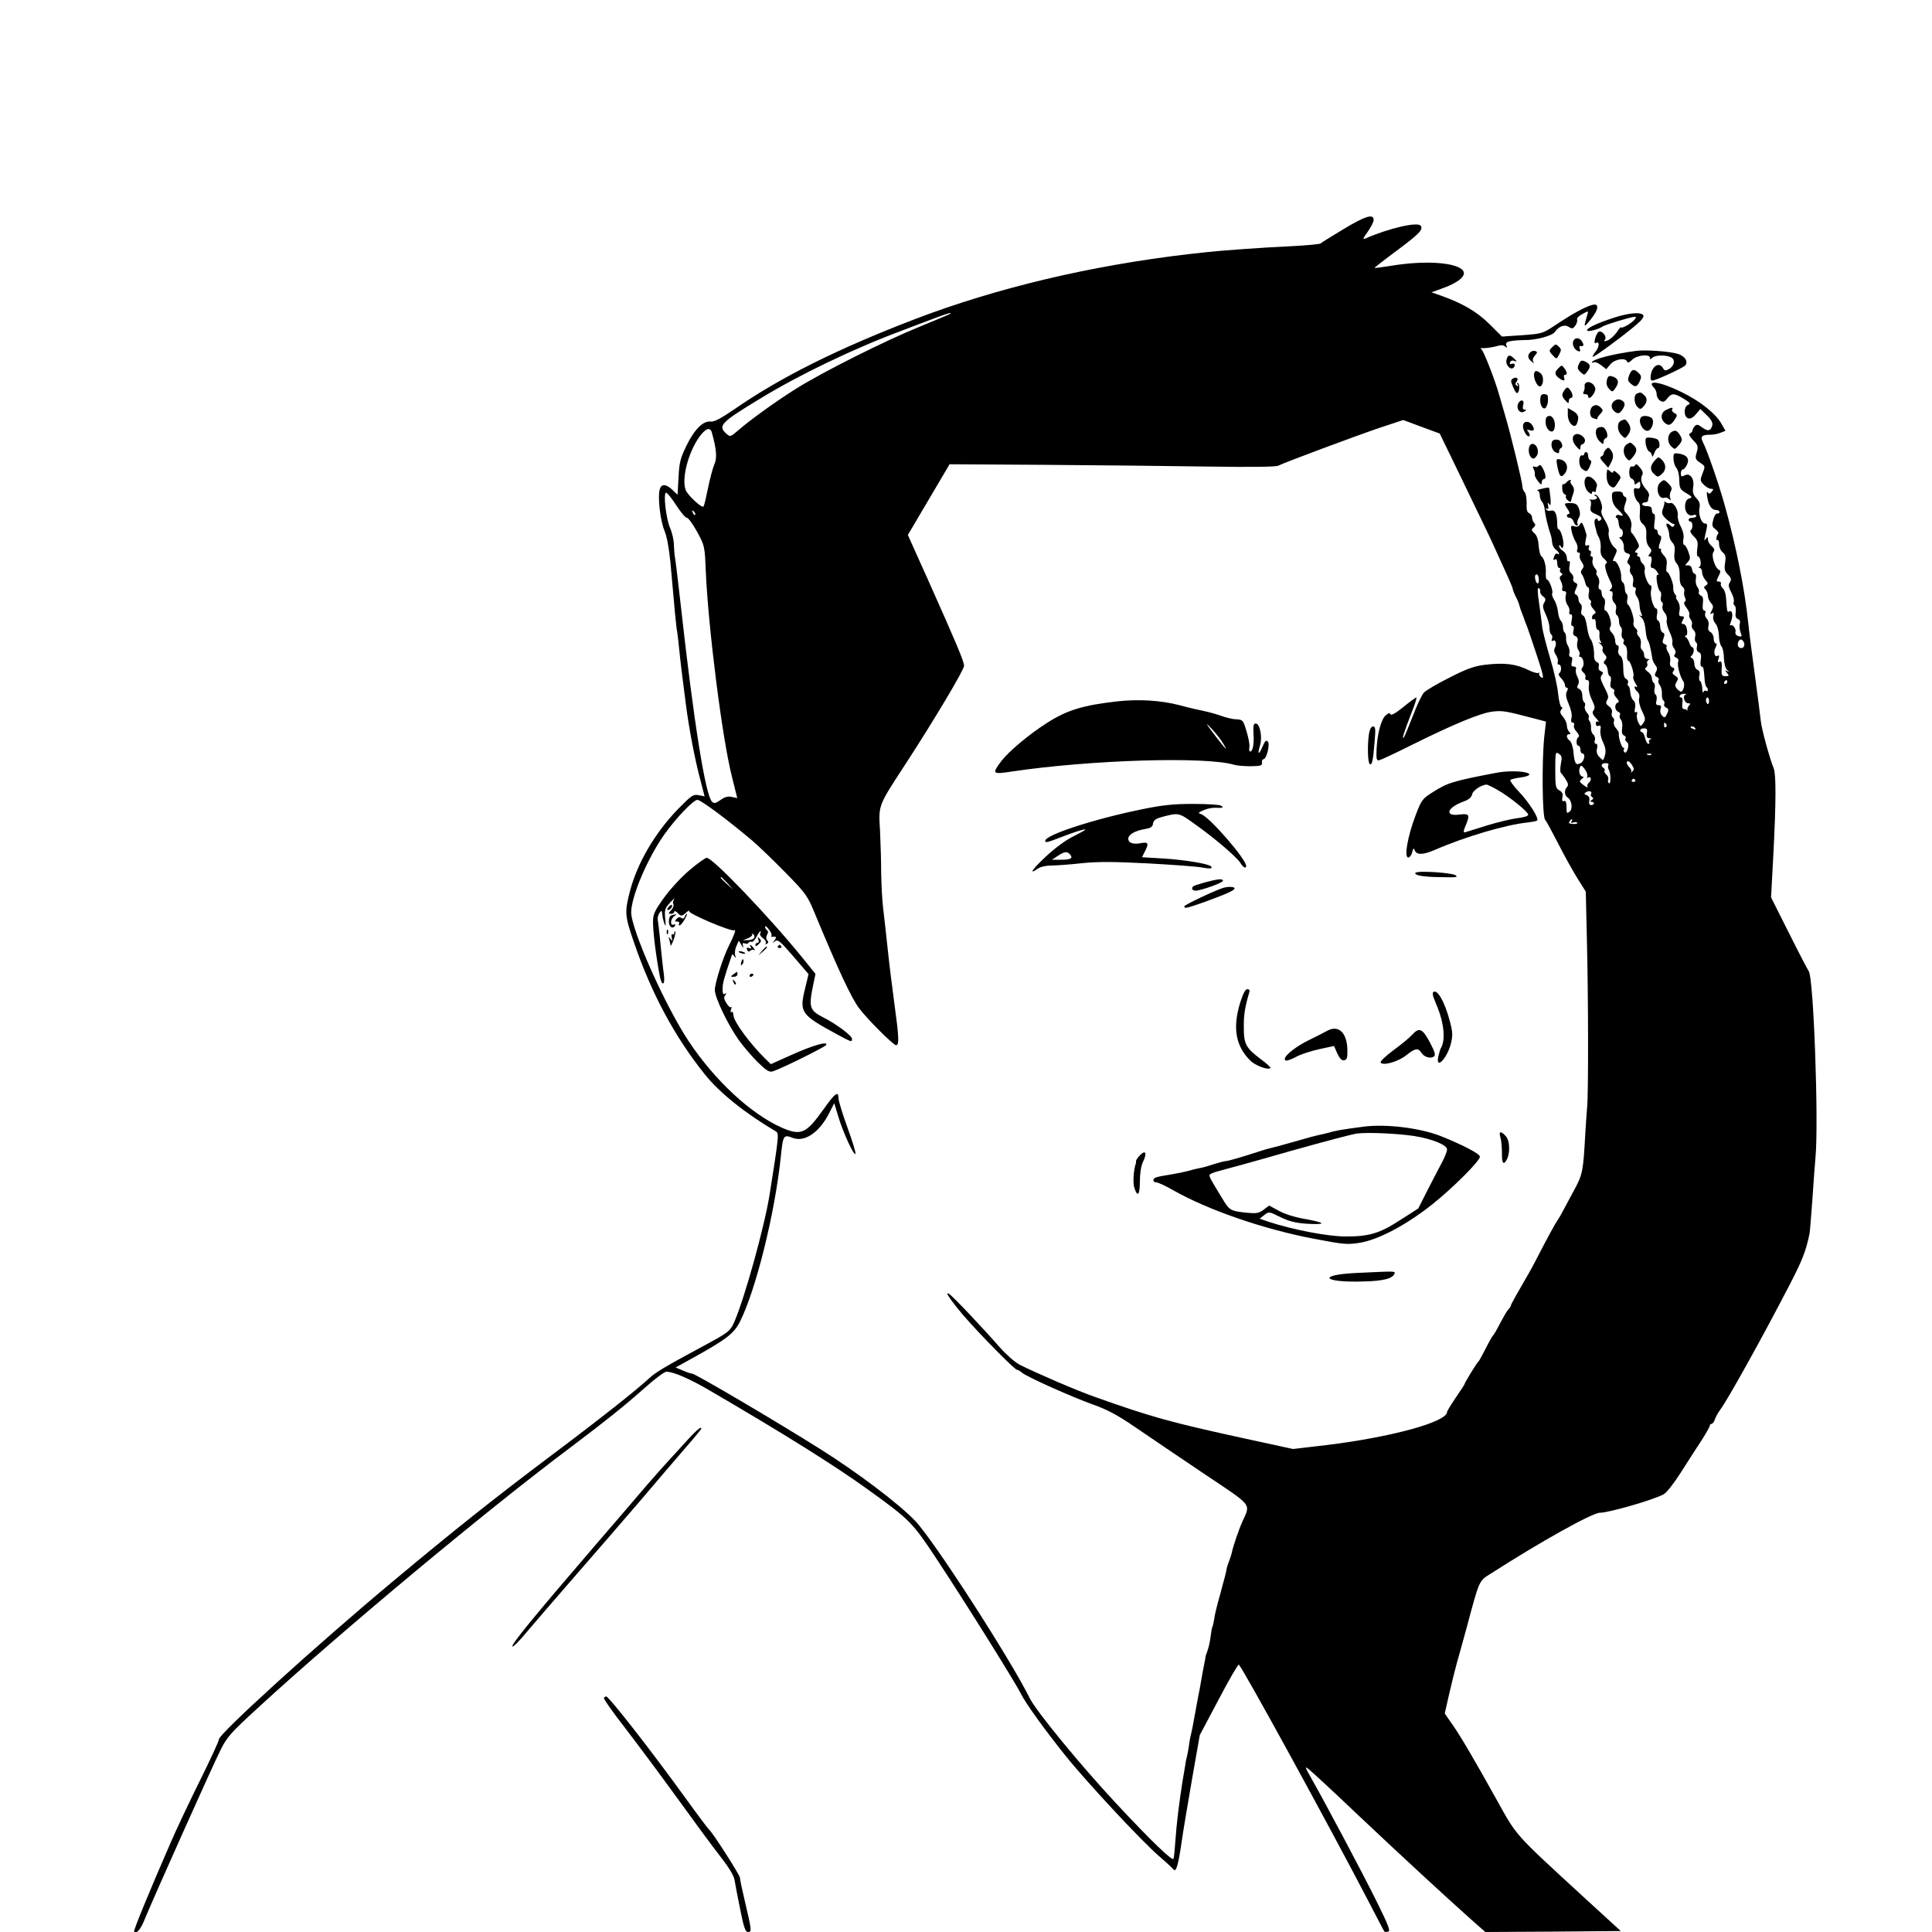 ﻿<?xml version="1.0" encoding="utf-8" standalone="no"?>
<svg version="1.2" width="1000pt" height="1000pt" viewBox="0 0 1000 1000" preserveAspectRatio="xMidYMid meet" baseProfile="tiny-ps" xmlns="http://www.w3.org/2000/svg">
  <title>Jeff Jadulco</title>
  <g transform="translate(0,1000) scale(0.1,-0.1)" fill="#000000" stroke="none">
    <path d="M6954 8814 c-60 -36 -113 -69 -119 -74 -5 -4 -71 -10 -145 -14 -140 -6 -373 -23 -444 -31 -23 -3 -63 -7 -91 -10 -513 -60 -999 -176 -1420 -337 -399 -153 -696 -301 -935 -467 -68 -46 -102 -65 -121 -63 -39 5 -84 -39 -126 -125 -32 -66 -37 -86 -41 -165 l-5 -89 -26 25 c-35 33 -59 33 -67 0 -10 -41 4 -161 26 -213 12 -28 23 -91 30 -161 22 -251 30 -336 35 -360 2 -14 7 -52 10 -85 6 -61 16 -147 35 -290 16 -126 48 -292 74 -388 l23 -89 -30 6 c-29 6 -37 0 -107 -71 -121 -125 -212 -281 -250 -428 -27 -106 -26 -125 19 -256 91 -268 212 -494 370 -691 75 -93 203 -197 365 -293 19 -11 19 -14 -30 -325 -27 -170 -130 -540 -184 -664 -21 -47 -31 -54 -165 -126 -193 -104 -242 -133 -275 -164 -67 -62 -246 -204 -514 -405 -286 -215 -494 -380 -811 -645 -398 -332 -904 -792 -902 -819 1 -7 -44 -104 -100 -217 -56 -113 -125 -259 -153 -325 -113 -259 -190 -448 -186 -453 13 -13 34 11 55 64 46 112 352 796 391 873 35 71 53 91 197 223 427 392 1174 1015 1617 1347 188 142 272 209 384 308 51 46 101 83 111 83 37 0 120 -36 226 -98 389 -227 647 -389 815 -510 223 -161 232 -170 365 -372 142 -215 400 -628 427 -683 25 -51 123 -187 231 -322 106 -133 396 -445 487 -523 36 -31 68 -61 73 -67 13 -19 25 16 42 134 9 64 35 216 56 338 l39 222 98 185 c53 101 100 182 104 180 17 -11 463 -825 668 -1219 46 -88 84 -162 86 -163 1 -2 10 -2 19 0 13 2 3 30 -58 153 -71 144 -266 511 -341 643 -33 59 -34 62 -10 43 14 -11 130 -118 257 -239 230 -217 434 -405 579 -535 l76 -67 350 2 351 3 -202 185 c-347 319 -335 305 -435 485 -126 227 -200 352 -240 407 l-34 49 22 97 c12 53 30 126 40 162 10 36 33 117 50 180 69 258 64 246 128 286 255 164 524 314 563 314 45 0 272 65 329 95 16 8 54 57 91 115 35 55 83 130 107 166 23 36 42 70 42 75 0 5 4 9 9 9 5 0 13 10 17 23 4 12 17 36 29 52 37 49 215 369 355 639 69 133 87 179 106 270 2 10 8 84 14 165 5 80 13 184 17 231 17 185 -10 932 -35 963 -5 7 -51 95 -102 197 l-93 185 12 225 c14 268 14 411 2 442 -22 54 -62 201 -67 245 -3 26 -16 131 -30 233 -14 102 -30 225 -35 274 -18 174 -62 396 -120 604 -30 110 -91 287 -115 334 -15 29 -5 38 41 38 13 0 36 4 50 10 l26 10 -21 37 c-31 54 -112 118 -207 164 -110 54 -185 65 -141 21 7 -7 13 -22 13 -34 0 -11 8 -26 18 -32 15 -9 22 -7 37 12 23 28 35 28 85 -2 33 -20 37 -26 23 -31 -24 -9 -24 -61 -1 -70 12 -4 25 2 41 21 l23 27 34 -33 c22 -21 31 -38 28 -51 -8 -30 -23 -33 -52 -12 -22 17 -29 18 -39 7 -6 -7 -12 -17 -12 -23 0 -5 -6 -11 -12 -14 -9 -3 -4 -14 15 -35 26 -26 28 -33 19 -64 -9 -31 -7 -36 18 -53 27 -18 27 -19 12 -56 -13 -35 -13 -38 7 -58 12 -12 28 -21 37 -21 14 0 14 -3 4 -15 -11 -13 -15 -13 -21 -3 -5 7 -6 -5 -2 -27 7 -43 23 -65 47 -65 9 0 16 -5 16 -10 0 -6 -5 -9 -11 -8 -7 2 -16 -12 -21 -31 -8 -30 -7 -37 12 -51 11 -9 18 -19 13 -23 -10 -10 -13 -38 -3 -32 4 2 8 -7 8 -22 0 -15 8 -34 19 -42 15 -13 17 -24 12 -55 -5 -30 -2 -43 12 -57 21 -21 23 -28 10 -48 -6 -9 -2 -26 10 -47 10 -19 16 -40 13 -48 -3 -8 -1 -17 4 -20 6 -3 8 -19 6 -35 -3 -20 0 -30 11 -35 11 -4 14 -13 10 -25 -3 -10 -1 -30 4 -44 9 -22 7 -24 -10 -20 -13 4 -19 12 -16 22 4 18 -17 44 -28 33 -3 -4 -1 6 5 22 12 32 6 61 -10 51 -10 -6 -11 -1 -16 69 -1 22 -9 45 -16 50 -8 6 -13 17 -11 24 3 6 -2 12 -11 12 -13 0 -13 3 -1 27 12 24 12 29 0 35 -20 12 -39 76 -26 91 7 10 5 18 -9 30 -11 9 -20 25 -20 34 0 16 -2 16 -11 3 -8 -11 -9 -8 -4 15 14 60 14 65 1 65 -19 0 -36 46 -30 79 5 22 1 35 -16 53 -17 18 -20 31 -16 58 7 43 -17 75 -45 59 -16 -8 -19 -6 -19 11 0 11 5 20 10 20 6 0 15 11 22 25 14 31 -1 51 -42 57 -26 4 -29 2 -28 -26 0 -17 7 -39 15 -48 8 -9 15 -38 15 -64 1 -42 4 -48 37 -67 30 -18 32 -22 15 -27 -13 -3 -20 -15 -22 -36 -3 -34 19 -60 43 -50 8 3 15 1 15 -4 0 -6 -9 -10 -20 -10 -11 0 -20 -4 -20 -10 0 -5 5 -10 10 -10 13 0 13 -37 1 -45 -5 -3 1 -17 15 -30 21 -21 24 -31 19 -65 -3 -22 -2 -40 3 -40 14 0 21 -49 8 -54 -7 -3 -7 -5 2 -5 6 -1 12 -11 12 -23 0 -12 8 -30 17 -40 15 -17 15 -20 3 -28 -12 -7 -12 -12 -2 -22 6 -6 12 -21 12 -32 0 -11 7 -27 16 -37 13 -14 13 -22 4 -39 -10 -18 -9 -21 1 -15 9 6 11 2 7 -13 -3 -12 1 -28 11 -39 9 -10 17 -37 18 -61 0 -23 6 -49 13 -57 7 -8 13 -36 13 -62 1 -29 8 -53 17 -61 13 -12 13 -12 0 -6 -13 7 -13 5 -1 -9 12 -15 11 -17 -8 -17 -17 0 -21 6 -20 28 3 43 0 54 -12 46 -8 -4 -9 1 -4 16 5 15 4 20 -4 16 -16 -11 -24 19 -11 43 7 14 7 21 0 21 -5 0 -10 11 -10 25 0 13 -7 28 -16 33 -12 6 -15 17 -11 32 3 13 0 28 -8 37 -8 7 -12 20 -9 28 4 8 1 15 -5 15 -7 0 -10 13 -7 36 3 25 0 37 -10 41 -8 3 -13 11 -11 17 3 7 -1 20 -8 29 -7 9 -10 28 -7 42 2 14 0 25 -6 25 -6 0 -12 10 -14 23 -2 14 -9 21 -21 21 -17 -2 -17 -1 -2 16 15 16 15 23 4 54 -7 20 -17 36 -22 36 -5 0 -7 13 -4 29 4 18 -1 41 -13 65 -11 19 -18 46 -16 58 4 28 -22 71 -39 64 -7 -2 -18 0 -24 5 -6 5 -9 6 -7 3 3 -3 0 -19 -6 -35 -9 -26 -7 -33 18 -57 16 -14 33 -25 37 -24 5 1 5 -3 2 -9 -5 -8 -10 -8 -18 0 -18 18 -29 13 -17 -8 5 -11 10 -29 10 -41 0 -12 7 -29 16 -38 11 -11 15 -27 11 -53 -3 -26 0 -43 12 -56 10 -11 16 -34 15 -63 -1 -29 4 -49 14 -56 8 -6 12 -17 10 -25 -3 -8 -1 -22 3 -31 6 -10 5 -19 -1 -23 -6 -4 -3 -16 10 -32 11 -14 17 -30 14 -35 -3 -5 0 -15 6 -23 7 -8 10 -21 7 -29 -3 -8 1 -20 8 -26 9 -8 13 -21 9 -35 -3 -13 -1 -26 4 -29 6 -3 8 -15 5 -26 -3 -12 1 -22 10 -26 11 -4 14 -15 10 -40 -3 -19 -1 -34 4 -34 10 0 12 -10 16 -67 1 -17 5 -35 10 -39 10 -10 9 -26 -2 -20 -5 4 -12 0 -14 -6 -3 -7 -6 1 -6 19 -1 17 -6 35 -11 38 -6 3 -7 17 -4 29 4 16 0 25 -10 29 -9 4 -16 17 -16 31 0 13 -6 27 -12 29 -9 4 -10 8 -2 14 12 9 15 43 3 43 -4 0 -11 10 -15 23 -4 12 -12 25 -18 29 -7 5 -8 8 0 8 6 0 9 13 6 30 -2 17 -10 30 -18 30 -12 0 -12 4 -4 20 9 16 8 20 -6 20 -13 0 -15 6 -11 29 4 17 0 36 -9 50 -8 11 -12 21 -8 21 3 0 1 6 -6 14 -6 8 -11 23 -9 33 2 21 -22 83 -33 83 -4 0 -4 15 -2 33 4 23 0 38 -15 53 -11 12 -17 25 -14 28 4 3 1 6 -5 6 -8 0 -8 8 0 32 9 24 8 33 0 36 -7 2 -12 10 -12 18 0 8 -5 14 -11 14 -8 0 -9 13 -5 40 4 25 2 40 -4 40 -5 0 -10 9 -10 20 0 15 -7 20 -25 20 -14 0 -25 5 -25 10 0 6 7 10 15 10 8 0 15 4 15 9 0 5 2 16 5 23 3 8 -3 23 -13 33 -25 28 -33 54 -23 74 7 12 4 24 -11 41 -12 16 -21 21 -24 13 -3 -7 -11 -10 -17 -7 -7 2 -13 -8 -14 -26 -1 -20 3 -33 12 -37 8 -3 15 -12 15 -20 0 -13 3 -13 15 -3 13 10 15 9 15 -10 0 -17 -5 -21 -18 -18 -15 4 -17 0 -14 -26 2 -17 11 -36 19 -43 11 -8 14 -24 11 -55 -3 -34 0 -47 16 -61 15 -13 19 -28 17 -59 -1 -27 4 -47 15 -59 14 -15 14 -21 4 -34 -10 -12 -10 -15 0 -15 9 0 11 -9 7 -30 -5 -20 -3 -30 6 -30 7 0 18 -9 25 -21 8 -12 9 -18 3 -14 -15 8 -2 -77 12 -86 5 -4 7 -16 4 -28 -3 -12 -1 -24 5 -27 5 -3 7 -13 3 -21 -3 -9 2 -24 11 -34 9 -10 14 -27 11 -39 -3 -11 4 -38 15 -61 11 -23 17 -47 14 -54 -2 -7 1 -21 9 -31 9 -12 10 -23 4 -30 -6 -8 -4 -14 7 -18 10 -4 14 -12 10 -22 -6 -16 10 -78 27 -101 10 -13 0 -53 -12 -53 -5 0 -14 7 -22 16 -10 12 -10 20 -1 35 10 16 9 21 -7 31 -15 9 -17 16 -9 25 7 9 6 14 -6 19 -11 4 -15 14 -11 31 2 14 -2 35 -11 47 -8 13 -11 26 -8 29 4 4 0 9 -9 13 -12 4 -14 11 -7 30 7 18 6 26 -4 30 -7 3 -13 17 -13 32 0 14 -5 28 -11 30 -7 2 -9 15 -5 33 3 16 1 29 -4 29 -15 0 -34 66 -27 94 3 14 2 26 -2 26 -14 0 -37 59 -31 80 3 11 -1 24 -9 31 -8 6 -14 18 -14 25 0 8 -5 14 -11 14 -5 0 -7 5 -4 10 3 6 0 10 -7 10 -8 0 -7 5 4 16 15 15 15 19 -1 48 -9 17 -20 34 -25 37 -5 4 -6 17 -3 30 6 22 -5 53 -29 76 -10 10 -10 21 -2 45 9 24 8 33 0 36 -7 2 -12 9 -12 16 0 8 -12 13 -29 12 -27 -1 -29 -4 -27 -34 1 -21 11 -42 29 -58 30 -28 35 -39 12 -31 -8 4 -17 2 -20 -3 -4 -6 -2 -10 2 -10 5 0 10 -12 11 -27 1 -16 7 -29 12 -31 15 -5 12 -42 -2 -42 -9 -1 -8 -5 3 -13 8 -7 15 -24 14 -39 -1 -18 4 -28 17 -32 17 -4 18 -8 8 -27 -9 -17 -9 -23 0 -29 7 -5 10 -15 7 -24 -3 -8 0 -22 7 -29 8 -8 12 -25 9 -40 -4 -17 -1 -27 7 -27 7 0 10 -7 6 -16 -4 -9 -1 -23 6 -32 7 -8 13 -27 14 -41 0 -14 4 -35 9 -45 7 -15 5 -18 -6 -12 -8 4 -6 1 5 -8 12 -10 20 -32 23 -62 2 -26 7 -52 12 -58 7 -10 14 -35 24 -98 2 -9 9 -23 16 -32 9 -11 10 -20 2 -34 -8 -16 -7 -21 5 -26 8 -3 12 -11 9 -16 -4 -6 -1 -18 6 -26 7 -9 12 -29 11 -44 -1 -16 2 -31 7 -35 6 -3 8 -12 5 -19 -3 -7 2 -16 10 -19 13 -5 14 -11 5 -31 -10 -22 -14 -23 -26 -10 -8 8 -12 22 -8 34 5 15 2 20 -10 20 -13 0 -16 6 -11 24 3 14 1 28 -5 31 -6 4 -8 18 -5 30 3 13 2 27 -4 30 -5 3 -10 15 -10 25 0 10 -9 25 -21 33 -14 10 -17 17 -9 22 6 4 9 13 6 20 -3 8 0 16 7 19 7 2 4 5 -5 5 -11 1 -18 9 -18 20 0 11 -5 23 -11 27 -6 3 -9 17 -6 31 2 13 -2 30 -10 38 -8 8 -12 19 -9 24 3 5 -1 14 -10 21 -8 7 -12 20 -9 28 6 16 -15 83 -29 93 -5 4 -6 16 -3 28 3 12 1 24 -4 27 -5 3 -9 16 -9 29 0 13 -5 27 -10 30 -6 4 -10 16 -9 28 3 31 -23 88 -37 83 -8 -3 -6 7 4 26 13 27 13 33 1 42 -21 16 -38 61 -32 84 3 11 -6 36 -20 59 -16 25 -22 44 -17 54 10 18 -15 79 -32 78 -10 0 -10 -2 0 -6 19 -8 3 -23 -21 -19 -12 1 -17 1 -10 -1 8 -3 10 -15 7 -32 -5 -25 -2 -30 25 -42 32 -14 38 -24 21 -34 -5 -3 -10 -1 -10 5 0 6 -5 8 -11 4 -6 -3 -8 -17 -4 -33 4 -14 8 -30 9 -36 1 -5 7 -19 13 -30 6 -11 10 -36 8 -55 -2 -26 3 -40 19 -53 13 -12 17 -20 10 -23 -13 -5 -3 -45 22 -95 10 -20 10 -29 2 -37 -9 -9 -9 -12 0 -12 8 0 11 -9 8 -24 -3 -14 2 -30 10 -37 8 -7 12 -20 8 -34 -3 -13 -1 -26 5 -29 6 -4 11 -18 11 -31 0 -13 4 -26 9 -30 5 -3 8 -16 5 -30 -2 -13 0 -27 6 -30 6 -4 7 -11 4 -17 -4 -6 -1 -14 7 -18 8 -5 12 -23 11 -44 -2 -20 1 -36 6 -36 11 0 33 -70 26 -82 -3 -5 2 -20 11 -35 9 -14 12 -22 6 -19 -16 11 -13 -10 4 -24 9 -7 13 -21 9 -35 -3 -13 3 -41 15 -65 18 -37 19 -45 7 -62 -14 -20 -14 -20 -26 2 -6 12 -10 31 -7 41 3 12 1 17 -5 13 -7 -5 -9 3 -5 22 3 18 0 32 -9 39 -7 5 -15 25 -16 43 -1 17 -6 32 -10 32 -4 0 -5 7 -2 15 4 8 -1 17 -9 21 -10 4 -15 20 -15 56 0 35 -5 55 -15 63 -10 7 -14 20 -10 33 3 13 1 22 -6 22 -6 0 -11 11 -11 24 0 14 -8 32 -17 41 -12 12 -14 22 -7 33 10 16 -12 82 -28 82 -4 0 -5 13 -2 29 4 16 1 32 -5 35 -6 4 -11 16 -11 27 0 10 -5 19 -10 19 -6 0 -8 11 -4 25 4 15 1 32 -6 40 -7 9 -10 18 -6 22 3 3 -1 14 -10 24 -9 10 -14 27 -11 39 3 11 1 20 -5 20 -6 0 -8 7 -4 15 3 8 1 15 -5 15 -6 0 -8 7 -5 16 4 11 2 15 -8 11 -11 -4 -13 1 -10 20 3 14 5 28 6 32 0 3 -5 21 -12 40 -11 28 -14 31 -22 17 -6 -11 -16 -15 -30 -10 -18 5 -19 3 -13 -27 4 -19 14 -43 22 -55 7 -12 11 -29 7 -38 -4 -9 -1 -16 6 -16 7 0 10 -6 7 -14 -3 -7 1 -23 10 -35 12 -17 12 -25 3 -36 -8 -10 -9 -19 -3 -27 6 -7 13 -25 17 -40 3 -16 11 -28 16 -28 5 0 7 -13 4 -29 -4 -16 -1 -32 5 -35 6 -4 9 -12 5 -17 -3 -6 2 -20 13 -31 13 -15 15 -22 6 -25 -7 -3 -13 -11 -13 -19 0 -9 5 -12 10 -9 6 4 10 -7 10 -24 0 -17 5 -31 11 -31 6 0 9 -10 8 -22 -2 -13 1 -29 5 -37 7 -10 5 -12 -5 -7 -8 4 -6 1 5 -8 10 -8 15 -20 11 -25 -3 -6 1 -18 10 -27 12 -13 13 -19 3 -31 -9 -11 -9 -16 0 -22 7 -4 13 -19 14 -34 1 -15 6 -27 11 -27 5 0 7 -13 4 -29 -4 -21 -2 -31 9 -35 8 -3 12 -11 9 -17 -4 -5 1 -20 12 -31 13 -15 15 -22 6 -25 -18 -7 -16 -40 3 -47 8 -3 12 -11 9 -16 -4 -6 -2 -17 5 -25 6 -7 9 -28 6 -45 -3 -21 0 -33 10 -37 8 -3 11 -10 8 -15 -4 -6 -1 -14 6 -18 8 -5 10 -17 6 -34 -4 -15 -11 -24 -16 -21 -6 4 -8 11 -5 16 4 5 2 9 -3 9 -9 0 -26 56 -23 74 1 5 -6 17 -15 27 -9 10 -14 25 -11 33 4 9 1 18 -4 22 -6 3 -9 15 -6 25 3 12 -2 24 -15 33 -15 11 -18 18 -10 32 10 18 9 22 -22 83 -12 25 -14 37 -5 47 9 11 7 15 -5 20 -10 4 -14 13 -11 24 3 11 0 20 -10 23 -8 4 -15 17 -14 29 1 37 -7 77 -19 91 -6 7 -14 36 -18 64 -4 30 -12 54 -20 57 -10 4 -12 14 -8 30 3 13 1 27 -5 30 -6 4 -11 16 -11 26 0 10 -6 20 -12 22 -10 4 -10 10 -1 30 10 22 9 27 -4 32 -8 4 -13 13 -10 20 3 8 -1 20 -9 27 -11 9 -14 22 -10 41 3 18 2 27 -4 23 -6 -3 -10 4 -10 17 0 13 -9 29 -20 36 -11 7 -20 18 -20 25 0 8 3 8 9 -2 7 -11 10 -10 13 5 4 23 -14 84 -24 84 -5 0 -8 12 -8 28 0 50 -11 74 -31 69 -11 -3 -22 0 -26 5 -3 6 -1 8 5 5 6 -5 8 1 5 15 -4 18 -3 20 6 8 7 -11 9 -2 6 34 -3 27 -6 51 -8 52 -1 1 -18 -1 -37 -6 -19 -4 -29 -8 -22 -9 6 -1 12 -11 12 -24 0 -13 5 -28 12 -35 6 -6 13 -26 14 -44 3 -29 16 -84 31 -128 3 -8 6 -26 7 -39 1 -13 9 -29 19 -36 17 -12 24 -31 8 -21 -5 3 -12 -1 -15 -10 -8 -22 -8 -26 4 -19 6 4 10 -5 10 -19 0 -14 5 -26 11 -26 5 0 8 -4 4 -9 -3 -5 0 -13 6 -17 8 -5 8 -9 -1 -14 -9 -6 -9 -12 0 -30 6 -12 9 -28 6 -36 -3 -8 1 -14 10 -14 10 0 13 -7 8 -24 -3 -15 0 -33 9 -47 9 -12 13 -28 10 -35 -3 -8 0 -14 7 -14 8 0 9 -10 5 -30 -4 -19 -3 -30 4 -30 7 0 9 -10 5 -24 -4 -16 -1 -25 11 -29 11 -5 14 -14 9 -32 -3 -14 -1 -31 6 -40 6 -8 9 -19 5 -25 -3 -5 -2 -10 4 -10 15 0 24 -39 12 -54 -8 -10 -7 -17 4 -26 9 -7 14 -19 11 -27 -3 -7 1 -13 8 -13 10 0 13 -9 10 -29 -3 -18 3 -47 15 -72 16 -32 18 -46 9 -56 -8 -10 -6 -20 13 -40 13 -14 18 -23 12 -19 -8 5 -13 1 -13 -9 0 -11 5 -15 14 -12 11 4 13 -1 10 -20 -3 -14 2 -40 10 -57 18 -39 20 -55 11 -83 -7 -21 -7 -21 -26 -2 -13 13 -17 27 -13 44 4 16 2 25 -6 25 -6 0 -9 8 -5 19 3 10 -1 23 -8 29 -8 7 -13 22 -12 34 1 13 -2 29 -8 36 -5 7 -7 15 -3 19 3 3 -1 14 -10 24 -9 10 -14 25 -11 33 4 9 2 18 -3 21 -6 4 -10 19 -10 35 0 16 -7 30 -16 34 -11 4 -13 10 -6 22 6 11 5 25 -4 42 -7 13 -10 31 -7 38 3 8 -1 14 -11 14 -12 0 -15 6 -10 25 4 16 2 25 -6 25 -7 0 -10 8 -7 19 3 11 -1 28 -7 38 -7 10 -11 28 -10 41 1 12 -3 25 -7 28 -5 3 -9 15 -9 28 0 12 -5 27 -11 33 -7 7 -13 27 -15 47 -2 19 -10 46 -19 60 -9 14 -14 29 -11 34 7 11 -15 72 -27 72 -4 0 -7 15 -6 33 3 36 -9 79 -23 88 -6 4 -12 28 -14 55 -2 32 -10 54 -22 64 -16 14 -17 18 -5 29 11 10 12 16 4 24 -6 6 -11 19 -11 28 0 9 -7 19 -15 23 -11 4 -15 18 -13 51 0 25 -4 51 -10 57 -7 7 -12 20 -12 30 0 21 -60 269 -91 373 -11 39 -24 84 -29 100 -22 79 -81 229 -92 237 -9 5 -4 7 12 6 14 0 41 4 62 9 26 8 40 8 49 -1 9 -8 11 -7 6 6 -5 13 1 19 26 23 18 3 48 5 67 5 54 -2 144 21 158 42 22 30 49 40 72 26 16 -11 22 -10 34 7 7 10 12 25 9 31 -3 7 10 20 28 29 31 17 32 17 25 -4 -19 -65 -19 -68 7 -37 39 46 52 75 40 87 -14 14 -103 -30 -208 -101 -71 -47 -72 -47 -176 -55 l-105 -7 -65 65 c-64 63 -138 107 -251 147 l-49 17 61 22 c79 29 119 63 104 88 -27 44 -193 57 -369 28 -49 -8 -90 -13 -91 -12 -1 1 51 42 116 90 114 85 137 108 124 128 -14 23 -165 -12 -288 -66 -14 -6 -11 2 13 35 17 24 31 51 31 62 0 33 -44 20 -156 -48z m-2035 -438 c-2 -2 -74 -32 -159 -67 -182 -74 -501 -234 -638 -320 -104 -65 -240 -163 -303 -218 -38 -33 -40 -33 -59 -16 -46 41 -30 58 175 182 203 124 484 259 734 352 42 16 112 43 156 59 75 29 104 37 94 28z m2633 -826 c159 -329 165 -342 191 -400 14 -30 39 -85 56 -123 17 -37 31 -71 31 -75 0 -5 7 -23 16 -41 9 -17 17 -37 18 -44 3 -11 6 -22 23 -64 3 -10 7 -20 8 -23 1 -3 4 -12 8 -20 3 -8 26 -74 50 -147 35 -106 40 -129 26 -120 -10 6 -15 15 -12 21 3 5 2 6 -4 3 -5 -3 -28 3 -50 14 -67 33 -125 40 -228 28 -55 -7 -94 -21 -182 -66 -62 -31 -122 -66 -133 -78 -11 -12 -37 -67 -58 -123 -22 -56 -42 -106 -47 -110 -10 -10 2 28 40 126 18 45 30 82 26 82 -3 0 -34 -22 -68 -50 -38 -31 -63 -45 -66 -37 -3 8 -10 7 -25 -6 -24 -22 -43 -94 -47 -177 -2 -49 0 -58 14 -55 9 2 84 37 168 79 217 108 360 167 420 173 50 6 70 2 211 -35 l64 -17 -9 -80 c-13 -127 -10 -409 4 -427 7 -8 37 -64 68 -124 30 -60 75 -140 99 -179 l44 -70 6 -260 c7 -284 8 -783 1 -855 -2 -25 -7 -90 -10 -145 -10 -184 -14 -204 -53 -277 -73 -137 -82 -153 -93 -168 -12 -18 -58 -103 -95 -175 -14 -27 -35 -68 -48 -90 -66 -114 -96 -167 -96 -173 0 -3 -6 -13 -14 -21 -8 -9 -26 -41 -42 -71 -15 -30 -31 -57 -34 -60 -4 -3 -14 -20 -23 -37 -9 -18 -25 -48 -34 -65 -9 -18 -19 -35 -23 -38 -7 -6 -70 -108 -70 -115 0 -2 -20 -33 -45 -69 -25 -37 -45 -70 -45 -74 0 -52 -289 -131 -627 -172 l-170 -20 -249 54 c-384 84 -480 110 -778 216 -89 31 -300 122 -386 165 -26 13 -71 53 -105 91 -90 103 -246 268 -263 277 -25 16 6 -30 75 -112 84 -97 265 -281 277 -281 5 0 17 -7 26 -15 24 -21 254 -124 370 -166 69 -24 125 -54 210 -112 63 -43 222 -151 353 -239 266 -178 250 -158 208 -253 -19 -42 -49 -129 -55 -161 -2 -10 -9 -32 -16 -49 -6 -16 -11 -32 -11 -35 0 -3 -4 -23 -10 -45 -6 -22 -13 -47 -15 -55 -2 -8 -10 -40 -19 -70 -8 -30 -18 -70 -20 -89 -3 -18 -7 -36 -9 -40 -3 -4 -7 -28 -10 -53 -3 -26 -11 -59 -17 -75 -6 -15 -10 -29 -10 -31 1 -1 -1 -12 -4 -25 -2 -12 -7 -38 -11 -57 -3 -19 -10 -55 -14 -80 -5 -25 -14 -70 -19 -100 -16 -90 -21 -114 -27 -140 -4 -14 -8 -38 -10 -55 -2 -16 -7 -41 -10 -55 -4 -14 -8 -34 -9 -45 -2 -11 -8 -51 -15 -89 -17 -109 -30 -214 -36 -301 -3 -44 -7 -87 -10 -96 -4 -15 -116 92 -301 291 -178 191 -410 473 -443 540 -103 208 -499 820 -593 918 -86 90 -301 252 -492 372 -230 145 -647 390 -662 390 -6 0 -28 7 -48 16 l-38 16 94 52 c168 93 208 124 239 185 82 164 179 552 211 849 12 118 14 121 63 102 62 -23 139 30 189 131 l25 49 21 -69 c25 -84 83 -209 89 -193 2 7 -17 69 -42 137 -25 69 -46 137 -46 151 0 40 -19 25 -77 -57 -91 -128 -117 -139 -218 -95 -159 71 -345 243 -480 446 -122 183 -300 583 -298 670 2 84 85 278 171 400 61 86 151 180 172 180 17 0 152 -100 280 -208 36 -30 115 -107 177 -170 107 -109 113 -119 153 -216 118 -284 186 -431 227 -485 41 -55 177 -191 191 -191 17 0 15 42 -8 210 -11 80 -27 208 -35 285 -8 77 -19 174 -24 215 -5 41 -9 122 -10 180 0 58 -3 157 -6 220 -8 135 -12 125 135 350 150 231 300 483 300 504 -1 24 -37 110 -184 439 l-107 238 108 183 108 183 500 -3 c275 -2 654 -6 842 -9 216 -3 349 -2 360 5 29 15 387 149 522 195 l124 41 94 -35 95 -35 100 -206z m-3868 213 c25 -89 28 -133 14 -165 -8 -18 -23 -73 -33 -123 -10 -49 -20 -93 -24 -97 -7 -8 -63 41 -87 76 -31 49 3 197 66 285 32 44 55 52 64 24z m-184 -378 c23 -36 48 -65 55 -65 8 0 31 -33 53 -72 39 -72 40 -75 45 -203 13 -296 85 -866 135 -1063 l28 -113 -28 6 c-20 5 -37 0 -59 -16 -26 -18 -33 -19 -44 -8 -34 34 -95 419 -160 1004 -14 127 -28 242 -31 257 -3 14 -5 45 -6 69 0 23 -9 61 -19 85 -22 48 -37 184 -21 184 5 0 29 -29 52 -65z m98 -50 c-3 -3 -9 2 -12 12 -6 14 -5 15 5 6 7 -7 10 -15 7 -18z m4367 -335 c1 -11 -2 -20 -6 -20 -9 0 -19 37 -11 44 8 9 16 -2 17 -24z m7 -61 c-2 -7 5 -19 15 -26 14 -11 15 -17 6 -32 -10 -16 -8 -27 7 -60 11 -22 20 -53 20 -70 0 -16 4 -32 10 -36 5 -3 6 -13 3 -22 -4 -10 -2 -14 4 -10 15 10 22 -14 11 -36 -6 -12 -4 -24 6 -38 8 -12 12 -28 9 -35 -3 -8 0 -14 6 -14 14 0 15 -37 1 -45 -5 -3 -1 -14 10 -25 11 -11 20 -27 20 -35 0 -8 5 -15 10 -15 7 0 7 -6 0 -19 -7 -15 -5 -31 10 -66 12 -28 18 -56 14 -71 -4 -15 -2 -24 6 -24 7 0 10 -6 7 -14 -3 -8 3 -23 14 -34 11 -12 15 -23 9 -27 -13 -8 -13 -45 0 -45 6 0 10 -9 10 -20 0 -11 5 -20 10 -20 18 0 11 -39 -9 -50 -25 -13 -31 -3 -37 58 -2 26 -11 52 -19 58 -18 13 -20 34 -3 34 9 0 9 3 0 12 -7 7 -12 22 -12 33 0 12 -9 32 -20 45 -15 17 -17 26 -9 37 7 8 8 13 1 13 -5 0 -13 30 -17 68 -3 37 -22 121 -42 187 -20 66 -37 136 -40 155 -2 19 -9 75 -16 123 -9 59 -10 86 -3 83 6 -2 10 -10 8 -17z m1055 -265 c7 -20 -8 -36 -25 -25 -14 8 -6 41 9 41 5 0 12 -7 16 -16z m-87 -204 c0 -5 -5 -10 -11 -10 -5 0 -7 5 -4 10 3 6 8 10 11 10 2 0 4 -4 4 -10z m-216 -66 c-17 -7 -5 -44 14 -44 12 0 13 -3 5 -11 -6 -6 -10 -17 -9 -23 2 -6 1 -8 -1 -3 -3 4 -10 7 -17 7 -8 0 -11 10 -8 30 3 19 0 30 -7 30 -7 0 -9 5 -6 10 3 6 14 10 23 9 9 0 12 -3 6 -5z m122 -33 c0 -11 -4 -17 -8 -15 -4 3 -8 12 -8 20 0 8 4 14 8 14 4 0 8 -9 8 -19z m-221 -120 c3 -5 2 -12 -3 -15 -5 -3 -9 1 -9 9 0 17 3 19 12 6z m150 -21 c3 -6 -1 -7 -9 -4 -18 7 -21 14 -7 14 6 0 13 -4 16 -10z m-251 -25 c-3 -19 0 -25 13 -26 11 0 13 -3 5 -6 -6 -2 -10 -9 -6 -14 3 -5 1 -9 -5 -9 -5 0 -12 14 -16 30 -4 17 -11 30 -16 30 -5 0 -9 5 -9 10 0 6 9 10 19 10 16 0 19 -5 15 -25z m-445 -159 c-4 -22 -4 -43 0 -46 3 -3 15 -18 25 -34 13 -20 15 -31 7 -39 -15 -15 -14 -44 2 -54 22 -13 29 -59 12 -73 -16 -13 -17 -11 -17 32 -1 17 -5 25 -13 22 -9 -4 -11 3 -8 20 4 17 -1 27 -16 35 -19 11 -21 20 -21 106 0 90 1 95 18 84 16 -10 18 -19 11 -53z m468 48 c-3 -3 -12 -4 -19 -1 -8 3 -5 6 6 6 11 1 17 -2 13 -5z m-99 -55 c11 -18 11 -23 0 -33 -7 -6 -10 -7 -6 -2 4 4 1 15 -7 23 -8 8 -15 19 -15 24 0 16 15 10 28 -12z m-123 1 c-3 -5 -3 -15 1 -22 12 -18 13 -79 2 -72 -5 3 -7 12 -4 19 3 8 -2 19 -9 25 -8 7 -13 16 -10 20 3 5 1 11 -5 15 -17 11 -11 25 11 25 11 0 17 -4 14 -10z m-109 -57 c-3 -8 -2 -11 3 -8 16 10 21 -12 6 -25 -8 -7 -12 -17 -8 -23 3 -6 -5 -2 -20 9 -23 17 -24 20 -10 32 9 6 12 12 6 12 -15 0 -24 26 -16 47 6 14 9 13 25 -7 10 -13 16 -30 14 -37z m248 -21 c3 -5 -1 -9 -9 -9 -8 0 -12 4 -9 9 3 4 7 8 9 8 2 0 6 -4 9 -8z m-229 -72 c-3 -5 0 -12 6 -16 8 -4 7 -9 -2 -15 -10 -6 -11 -9 -1 -9 6 0 12 -4 12 -8 0 -5 -6 -9 -14 -9 -9 0 -13 8 -10 23 3 14 -2 24 -13 28 -15 6 -15 9 -3 16 16 10 33 3 25 -10z m-101 -142 c-5 -8 -2 -9 9 -5 9 3 19 2 21 -2 4 -7 -28 -8 -42 -2 -5 2 8 21 14 21 3 0 2 -5 -2 -12z" />
    <path d="M5785 6370 c-179 -20 -264 -46 -366 -112 -93 -59 -196 -146 -235 -196 -51 -67 -48 -71 49 -56 406 61 1011 80 1157 35 14 -4 52 -7 85 -7 51 1 60 4 57 19 -2 9 2 17 7 17 17 0 36 79 23 92 -9 9 -15 2 -27 -26 -20 -47 -28 -43 -13 6 13 43 -1 113 -22 113 -12 0 -14 -11 -12 -52 4 -54 -4 -93 -17 -93 -5 0 -7 10 -4 23 2 12 -5 49 -15 82 -17 58 -20 60 -53 62 -19 0 -54 9 -79 18 -25 9 -65 20 -90 25 -25 5 -81 18 -125 30 -96 25 -211 32 -320 20z m549 -223 c22 -38 14 -30 -39 38 -56 73 -63 86 -18 37 21 -23 47 -57 57 -75z" />
    <path d="M7086 6203 c-9 -58 -7 -151 4 -158 12 -7 17 18 25 118 6 64 4 77 -8 77 -9 0 -17 -14 -21 -37z" />
    <path d="M7745 6000 c-226 -43 -253 -52 -327 -99 -55 -34 -60 -41 -89 -116 -45 -117 -64 -232 -37 -223 7 3 15 15 18 29 5 20 7 21 13 7 9 -24 44 -23 104 3 158 69 370 131 481 142 23 3 45 7 48 10 11 11 -41 93 -93 148 -30 31 -50 60 -45 63 6 3 26 8 46 11 51 6 67 18 36 26 -32 9 -104 9 -155 -1z m7 -89 c64 -37 157 -112 158 -128 0 -7 -23 -14 -57 -18 -32 -4 -103 -21 -158 -38 -55 -17 -106 -33 -112 -35 -9 -2 -9 6 2 32 25 59 21 66 -29 60 -80 -11 -69 34 16 66 29 10 44 22 48 39 4 20 45 47 73 50 4 1 31 -12 59 -28z" />
    <path d="M5905 5810 c-248 -51 -495 -132 -495 -162 0 -12 13 -8 85 20 67 26 118 42 122 38 2 -2 -26 -17 -61 -35 -38 -18 -96 -61 -141 -103 -72 -67 -94 -99 -43 -64 12 9 42 16 67 16 25 0 96 5 160 12 88 9 168 8 345 -1 127 -7 251 -16 276 -21 43 -8 59 -6 48 6 -14 13 -132 33 -240 40 l-117 7 14 28 c23 44 19 52 -19 45 -41 -8 -66 1 -66 23 0 21 36 42 87 50 29 5 39 11 41 28 2 16 14 25 41 33 94 25 91 25 176 -36 102 -72 216 -170 235 -200 14 -24 30 -32 30 -16 0 35 -191 255 -233 268 -18 6 -16 8 14 21 18 8 45 13 59 12 39 -2 46 1 30 11 -8 5 -73 9 -145 9 -103 0 -159 -6 -270 -29z m-366 -233 c16 -20 3 -27 -48 -27 l-46 0 30 20 c35 23 49 25 64 7z" />
    <path d="M3570 5497 c-42 -35 -100 -98 -132 -142 -50 -70 -58 -86 -58 -127 0 -54 15 -175 35 -280 11 -57 29 -48 21 10 -4 26 -11 94 -17 152 -5 58 -12 114 -14 126 -3 11 1 28 8 38 11 16 13 15 15 -7 1 -13 6 -35 11 -48 7 -18 8 -12 4 26 -4 46 -2 53 27 85 18 19 27 27 20 18 -6 -9 -9 -22 -5 -28 4 -6 -1 -20 -11 -31 -16 -17 -16 -19 -1 -19 10 0 17 5 17 11 0 6 7 3 16 -5 19 -20 23 -20 47 2 11 9 18 12 14 6 -7 -12 219 -108 234 -99 11 7 -1 -26 -29 -82 -30 -59 -72 -192 -72 -227 0 -40 68 -181 125 -261 24 -33 68 -84 98 -114 46 -44 59 -52 78 -46 44 14 268 125 275 136 13 22 -68 -1 -179 -51 l-107 -48 -28 27 c-80 79 -164 192 -166 227 0 12 -5 20 -10 16 -5 -3 -6 3 -2 14 4 10 4 15 0 11 -4 -4 -15 5 -24 21 -13 20 -15 31 -6 41 8 11 8 13 -1 7 -10 -5 -13 2 -13 26 0 29 9 60 46 168 4 13 6 13 15 0 8 -12 9 -10 4 6 -3 12 0 34 7 48 l12 27 14 -23 c9 -15 11 -17 8 -4 -5 13 -2 17 9 13 8 -4 17 -2 20 4 4 5 10 7 15 4 5 -3 16 8 25 25 8 16 18 30 21 30 3 0 2 -5 -1 -11 -4 -6 2 -17 14 -25 12 -9 18 -20 15 -26 -5 -7 -2 -8 5 -3 9 5 10 10 2 18 -6 6 -7 16 -1 28 7 11 7 20 0 24 -5 3 -10 12 -10 18 0 7 9 1 19 -13 11 -13 17 -28 14 -32 -2 -5 -1 -8 4 -7 21 4 24 -2 12 -18 -13 -16 -12 -17 2 -5 15 11 27 1 96 -79 l78 -91 -19 -79 c-29 -119 -20 -132 167 -233 76 -41 77 -41 77 -23 0 16 -81 77 -149 111 -71 37 -76 52 -52 168 l12 57 -67 83 c-178 219 -465 518 -496 518 -7 0 -47 -28 -88 -63z m196 -69 l29 -33 -32 29 c-31 28 -38 36 -30 36 2 0 16 -15 33 -32z m138 -281 c-2 -7 -17 -13 -32 -13 l-27 -1 28 11 c15 7 24 16 20 21 -5 4 -3 5 4 1 7 -4 10 -12 7 -19z" />
    <path d="M7326 5482 c-7 -12 39 -21 124 -22 91 -2 96 -1 85 9 -15 14 -201 26 -209 13z" />
    <path d="M6241 5434 c-29 -8 -57 -17 -62 -20 -15 -9 -10 -24 9 -24 28 0 142 41 142 51 0 12 -25 10 -89 -7z" />
    <path d="M6330 5404 c-49 -16 -200 -88 -200 -95 0 -13 9 -11 101 21 113 41 159 61 159 72 0 9 -35 10 -60 2z" />
    <path d="M3460 5305 c-8 -9 -8 -15 -2 -15 12 0 26 19 19 26 -2 2 -10 -2 -17 -11z" />
    <path d="M3478 5263 c-11 -3 -16 -14 -16 -34 1 -28 20 -40 33 -19 3 5 0 7 -8 4 -19 -7 -18 28 2 43 17 13 16 13 -11 6z" />
    <path d="M3544 5255 c-4 -10 -10 -12 -18 -6 -7 6 -16 4 -24 -5 -11 -12 -10 -14 3 -14 9 0 13 -4 10 -10 -3 -5 -2 -10 2 -10 5 0 17 14 26 30 10 17 15 30 12 30 -3 0 -8 -7 -11 -15z" />
    <path d="M3451 5174 c0 -11 3 -14 6 -6 3 7 2 16 -1 19 -3 4 -6 -2 -5 -13z" />
    <path d="M3490 5171 c0 -7 -4 -10 -9 -7 -5 4 -7 -4 -4 -16 4 -19 3 -21 -7 -8 -10 13 -11 12 -6 -3 3 -10 6 -24 7 -30 0 -7 7 6 15 27 8 22 12 42 9 44 -3 3 -5 0 -5 -7z" />
    <path d="M3925 5138 c4 -11 2 -18 -4 -18 -6 0 -11 -5 -11 -12 0 -8 6 -6 17 5 14 14 15 19 4 29 -10 11 -11 10 -6 -4z" />
    <path d="M3886 5098 c5 -7 2 -9 -9 -5 -11 4 -14 2 -10 -9 4 -10 9 -12 18 -4 6 5 16 6 21 2 4 -4 2 1 -5 11 -15 19 -26 23 -15 5z" />
    <path d="M4026 5102 c-3 -5 1 -9 9 -9 8 0 12 4 9 9 -3 4 -7 8 -9 8 -2 0 -6 -4 -9 -8z" />
    <path d="M3944 5078 l-19 -23 23 19 c12 11 22 21 22 23 0 8 -8 2 -26 -19z" />
    <path d="M3824 5072 c4 -3 14 -7 22 -8 9 -1 13 0 10 4 -4 3 -14 7 -22 8 -9 1 -13 0 -10 -4z" />
    <path d="M3837 5021 c-4 -17 -3 -21 5 -13 5 5 8 16 6 23 -3 8 -7 3 -11 -10z" />
    <path d="M3796 4957 c-16 -12 -16 -13 2 -13 10 0 19 6 19 13 0 7 -1 13 -2 13 -1 0 -9 -6 -19 -13z" />
    <path d="M3880 4949 c0 -5 5 -7 10 -4 6 3 10 8 10 11 0 2 -4 4 -10 4 -5 0 -10 -5 -10 -11z" />
    <path d="M3796 4917 c3 -10 9 -15 12 -12 3 3 0 11 -7 18 -10 9 -11 8 -5 -6z" />
    <path d="M6420 4813 c-41 -131 -25 -226 50 -301 27 -28 93 -52 106 -40 2 3 -19 23 -48 44 -80 60 -90 80 -90 165 -1 64 5 103 28 182 4 11 0 17 -10 17 -10 0 -22 -23 -36 -67z" />
    <path d="M7418 4864 c-4 -3 -2 -18 4 -32 6 -15 14 -36 19 -47 34 -85 41 -171 17 -210 -3 -5 -9 -25 -13 -42 -16 -75 46 -11 65 66 10 41 9 60 -5 113 -26 101 -67 173 -87 152z" />
    <path d="M6870 4665 c-14 -8 -55 -29 -92 -47 -67 -32 -128 -80 -128 -99 0 -14 17 -11 63 13 23 12 76 29 117 38 l75 16 17 -39 c13 -27 23 -37 35 -35 15 3 18 13 17 57 -3 87 -46 127 -104 96z" />
    <path d="M7309 4644 c-13 -15 -57 -51 -98 -81 -46 -35 -70 -58 -64 -64 16 -16 92 7 133 40 45 36 61 38 77 12 14 -22 46 -32 64 -20 11 7 7 22 -20 74 -39 72 -55 79 -92 39z" />
    <path d="M7055 4168 c-107 -14 -143 -20 -183 -32 -9 -3 -28 -7 -42 -10 -24 -5 -53 -13 -130 -35 -48 -14 -111 -31 -133 -36 -10 -2 -32 -9 -50 -15 -93 -30 -162 -50 -173 -50 -7 0 -33 -7 -56 -14 -24 -8 -56 -18 -73 -21 -16 -3 -34 -7 -40 -9 -43 -12 -66 -17 -155 -32 -19 -3 -38 -8 -42 -11 -14 -8 -9 -23 7 -23 9 0 48 -18 88 -41 180 -102 469 -202 729 -251 157 -30 172 -31 240 -20 96 17 239 93 371 198 107 85 247 225 247 247 0 15 -89 61 -201 106 -109 43 -287 65 -404 49z m265 -48 c93 -15 170 -46 170 -70 0 -9 -12 -39 -26 -66 -15 -27 -48 -92 -75 -144 l-48 -95 -92 -59 c-108 -70 -161 -86 -284 -86 -91 0 -274 35 -395 75 l-50 17 24 19 c24 19 24 18 82 -10 44 -22 79 -31 137 -35 42 -3 77 -2 77 2 0 5 -37 14 -82 22 -49 8 -103 24 -135 41 l-54 29 -29 -22 c-25 -18 -37 -20 -88 -15 -78 8 -87 13 -114 55 -65 106 -78 128 -78 139 0 6 24 16 53 23 28 7 192 52 362 101 171 48 328 90 350 92 58 7 208 0 295 -13z" />
    <path d="M7766 4113 c5 -16 8 -52 8 -80 -1 -54 8 -67 25 -35 18 34 16 96 -4 120 -26 30 -39 28 -29 -5z" />
    <path d="M5902 4022 c-12 -12 -22 -26 -22 -32 0 -5 0 -11 -1 -12 -12 -34 -16 -100 -8 -125 17 -53 29 -38 29 33 0 40 6 79 16 100 22 45 14 64 -14 36z" />
    <path d="M7018 3411 c-202 -10 -171 -50 35 -44 106 2 156 15 165 41 4 13 7 13 -200 3z" />
    <path d="M8355 8356 c-90 -29 -146 -56 -140 -67 5 -8 61 7 80 21 12 9 147 50 165 50 10 0 10 -3 -1 -16 -15 -18 -69 -48 -69 -38 0 4 -10 -8 -22 -26 -13 -18 -34 -37 -47 -42 -19 -6 -22 -6 -14 4 13 16 -17 51 -33 40 -14 -9 -29 -66 -15 -58 20 13 21 -15 2 -41 -12 -14 -19 -28 -17 -30 4 -5 167 115 230 170 24 20 36 38 32 45 -11 18 -74 13 -151 -12z" />
    <path d="M8143 8234 c-7 -19 7 -46 27 -52 9 -3 11 1 7 12 -3 8 -3 15 1 15 19 -3 22 3 12 21 -13 24 -38 26 -47 4z" />
    <path d="M8036 8205 c-20 -20 -20 -22 2 -45 18 -20 19 -20 32 5 12 22 12 28 -2 41 -14 14 -17 14 -32 -1z" />
    <path d="M7921 8177 c-16 -16 -14 -32 6 -48 13 -11 15 -11 9 -1 -5 8 -1 21 8 31 14 16 15 19 3 24 -8 3 -20 0 -26 -6z" />
    <path d="M8470 8184 c-123 -16 -230 -44 -230 -60 0 -3 5 -2 10 1 6 3 22 -3 37 -15 l27 -21 22 26 c23 27 79 35 86 13 3 -8 12 -4 26 10 24 24 92 31 92 10 0 -9 3 -9 12 0 15 15 72 16 98 2 23 -12 16 -46 -13 -61 -16 -9 -22 -8 -29 5 -18 33 -54 15 -63 -32 -4 -22 -1 -32 7 -32 17 0 156 64 170 78 19 19 -2 51 -40 61 -45 13 -165 21 -212 15z" />
    <path d="M7797 8135 c-4 -25 22 -53 37 -38 12 12 6 25 -8 20 -10 -4 -13 -1 -10 8 3 8 13 11 22 7 16 -5 16 -5 0 11 -23 24 -35 21 -41 -8z" />
    <path d="M8172 8115 c-9 -19 -7 -26 9 -41 18 -17 20 -17 34 2 20 27 18 39 -9 52 -20 9 -25 7 -34 -13z" />
    <path d="M8067 8095 c-22 -21 -21 -34 1 -51 23 -18 35 -17 28 1 -3 8 -1 15 4 15 14 0 12 13 -3 34 -13 17 -14 17 -30 1z" />
    <path d="M8433 8059 c-9 -23 -8 -31 6 -43 24 -22 34 -20 48 10 10 22 9 29 -4 42 -24 25 -38 22 -50 -9z" />
    <path d="M7940 8059 c0 -25 17 -59 30 -59 18 0 23 49 7 65 -22 21 -37 19 -37 -6z" />
    <path d="M8317 8031 c-4 -17 0 -32 12 -44 17 -18 18 -17 35 8 19 29 11 49 -23 58 -14 3 -20 -2 -24 -22z" />
    <path d="M7830 8040 c-11 -7 -11 -13 0 -39 17 -42 27 -46 33 -16 2 14 0 28 -6 32 -6 4 -7 1 -2 -7 5 -9 4 -11 -4 -6 -9 6 -9 11 -1 21 13 16 -1 27 -20 15z" />
    <path d="M8217 8022 c-10 -2 -17 -11 -15 -20 1 -9 -1 -23 -5 -29 -5 -9 -3 -13 7 -13 9 0 16 -4 16 -10 0 -18 16 -10 30 14 10 20 10 27 -1 43 -8 10 -22 17 -32 15z" />
    <path d="M8103 7988 c-21 -28 -22 -36 -3 -58 16 -19 20 -20 20 -7 0 10 5 17 10 17 14 0 12 22 -4 43 -10 13 -15 14 -23 5z" />
    <path d="M8473 7963 c-18 -7 -16 -51 2 -69 12 -13 17 -13 28 -2 23 23 26 46 8 62 -19 17 -19 17 -38 9z" />
    <path d="M7972 7931 c-1 -37 22 -60 33 -34 8 17 9 29 6 53 0 6 -9 10 -19 10 -14 0 -19 -8 -20 -29z" />
    <path d="M8356 7925 c-21 -16 -18 -43 6 -59 14 -8 21 -6 32 9 20 27 20 42 -2 54 -12 6 -23 5 -36 -4z" />
    <path d="M7856 7906 c-7 -27 14 -49 34 -36 12 8 12 10 1 10 -9 0 -11 7 -7 23 4 16 1 24 -8 24 -8 0 -17 -10 -20 -21z" />
    <path d="M8247 7899 c-21 -12 -23 -55 -2 -63 18 -7 26 -7 23 -2 -2 2 5 13 15 23 16 19 16 20 0 36 -13 11 -23 13 -36 6z" />
    <path d="M8115 7853 c0 -42 35 -76 47 -46 13 33 8 49 -19 65 l-28 16 0 -35z" />
    <path d="M8623 7878 c-26 -13 -30 -43 -9 -64 21 -20 33 -17 53 12 16 25 16 27 0 36 -10 5 -15 13 -12 19 8 12 -4 11 -32 -3z" />
    <path d="M8000 7815 c0 -38 35 -66 45 -36 10 32 -5 70 -26 68 -14 -1 -19 -9 -19 -32z" />
    <path d="M8495 7841 c-19 -18 5 -71 32 -71 21 0 38 46 24 64 -11 13 -46 18 -56 7z" />
    <path d="M8390 7822 c-22 -10 -20 -52 2 -74 19 -19 20 -19 33 -1 18 23 18 43 1 66 -14 19 -14 19 -36 9z" />
    <path d="M7883 7797 c-2 -24 23 -64 33 -54 4 4 1 13 -5 21 -10 12 -9 14 8 9 22 -6 26 3 12 26 -16 25 -46 23 -48 -2z" />
    <path d="M8267 7783 c-14 -13 -6 -50 13 -68 17 -16 20 -16 20 -2 0 8 5 17 12 19 18 6 1 58 -21 58 -10 0 -21 -3 -24 -7z" />
    <path d="M8655 7766 c-25 -14 -28 -53 -5 -76 18 -18 19 -17 37 3 23 26 23 35 3 63 -12 16 -19 18 -35 10z" />
    <path d="M8158 7753 c-24 -6 -23 -39 2 -65 17 -19 20 -19 20 -5 0 9 4 17 9 17 5 0 11 6 14 14 7 18 -23 44 -45 39z" />
    <path d="M8518 7702 c3 -18 11 -36 18 -39 8 -3 14 -13 15 -22 0 -9 5 -4 11 12 5 15 14 27 19 27 13 0 11 38 -3 46 -6 4 -23 8 -38 9 -23 1 -25 -1 -22 -33z" />
    <path d="M8043 7723 c-20 -7 -15 -51 7 -63 16 -8 20 -8 20 4 0 8 5 16 11 18 12 4 2 35 -14 41 -7 2 -18 2 -24 0z" />
    <path d="M7929 7702 c-20 -4 -22 -50 -4 -69 10 -10 16 -9 27 5 19 22 2 69 -23 64z" />
    <path d="M8420 7700 c-20 -12 -21 -49 -2 -71 15 -17 16 -16 34 6 22 28 23 42 4 61 -17 16 -17 16 -36 4z" />
    <path d="M8312 7674 c-6 -7 -12 -17 -12 -23 0 -5 -6 -11 -12 -14 -9 -3 -5 -13 12 -31 l24 -27 13 23 c16 29 16 49 0 69 -10 14 -14 14 -25 3z" />
    <path d="M8200 7650 c0 -5 -5 -9 -11 -7 -19 4 -20 -55 -1 -69 24 -19 27 -17 41 13 9 19 9 29 2 31 -6 2 -11 12 -11 23 0 10 -4 19 -10 19 -5 0 -10 -4 -10 -10z" />
    <path d="M8569 7621 c-28 -29 -31 -53 -9 -73 20 -19 22 -19 41 -2 24 21 24 49 2 73 -17 17 -19 17 -34 2z" />
    <path d="M8060 7590 c11 -57 20 -67 40 -40 22 29 9 66 -25 72 -20 4 -21 2 -15 -32z" />
    <path d="M7965 7590 c-4 -6 -13 -9 -21 -6 -11 4 -12 1 -6 -12 5 -9 8 -21 6 -27 -2 -5 5 -21 16 -35 16 -20 20 -22 20 -7 0 9 5 17 10 17 14 0 12 23 -4 55 -9 17 -16 22 -21 15z" />
    <path d="M8319 7569 c-8 -38 -1 -73 16 -85 17 -12 21 -11 38 17 20 30 20 30 -2 50 -11 11 -21 15 -21 8 0 -8 -4 -8 -15 1 -8 7 -15 11 -16 9z" />
    <path d="M8217 7533 c-23 -6 -20 -58 5 -80 12 -11 18 -12 18 -4 0 7 5 9 10 6 6 -3 10 -2 10 4 0 5 2 15 5 23 7 19 -27 55 -48 51z" />
    <path d="M8110 7505 c-7 -8 -15 -13 -19 -11 -4 3 -6 -7 -5 -22 0 -14 6 -28 12 -30 7 -2 10 -7 7 -12 -3 -4 2 -13 10 -20 8 -7 16 -10 16 -6 3 14 5 22 13 44 5 15 3 29 -6 39 -7 9 -11 18 -10 20 10 13 -7 11 -18 -2z" />
    <path d="M8593 7502 c-27 -24 -9 -90 22 -78 7 2 18 -1 24 -7 9 -9 11 -8 6 5 -4 9 -2 25 3 35 8 14 5 23 -13 41 -21 21 -23 21 -42 4z" />
    <path d="M8100 7391 c0 -4 7 -17 16 -29 8 -12 10 -22 5 -22 -6 0 -11 -4 -11 -10 0 -5 6 -10 14 -10 8 0 18 -9 21 -20 3 -11 11 -20 16 -20 6 0 8 4 4 10 -3 5 0 18 6 28 8 13 9 28 2 48 -8 23 -16 29 -41 30 -18 1 -32 -1 -32 -5z" />
    <path d="M3504 2487 c-62 -67 -131 -145 -155 -173 -24 -29 -150 -175 -279 -325 -312 -363 -422 -498 -418 -511 2 -6 35 27 73 73 39 46 149 174 245 284 96 110 250 288 342 395 91 107 200 235 242 283 42 48 76 90 76 92 0 17 -28 -9 -126 -118z" />
    <path d="M3126 1212 c-3 -5 47 -76 111 -158 63 -82 183 -243 267 -359 83 -115 183 -251 222 -301 47 -60 73 -103 76 -125 3 -19 16 -87 29 -151 19 -96 27 -118 41 -118 20 0 19 9 -18 165 -13 55 -24 107 -24 116 0 13 -143 237 -160 249 -4 3 -62 80 -129 173 -182 251 -389 515 -403 516 -4 1 -9 -3 -12 -7z" />
  </g>
</svg>